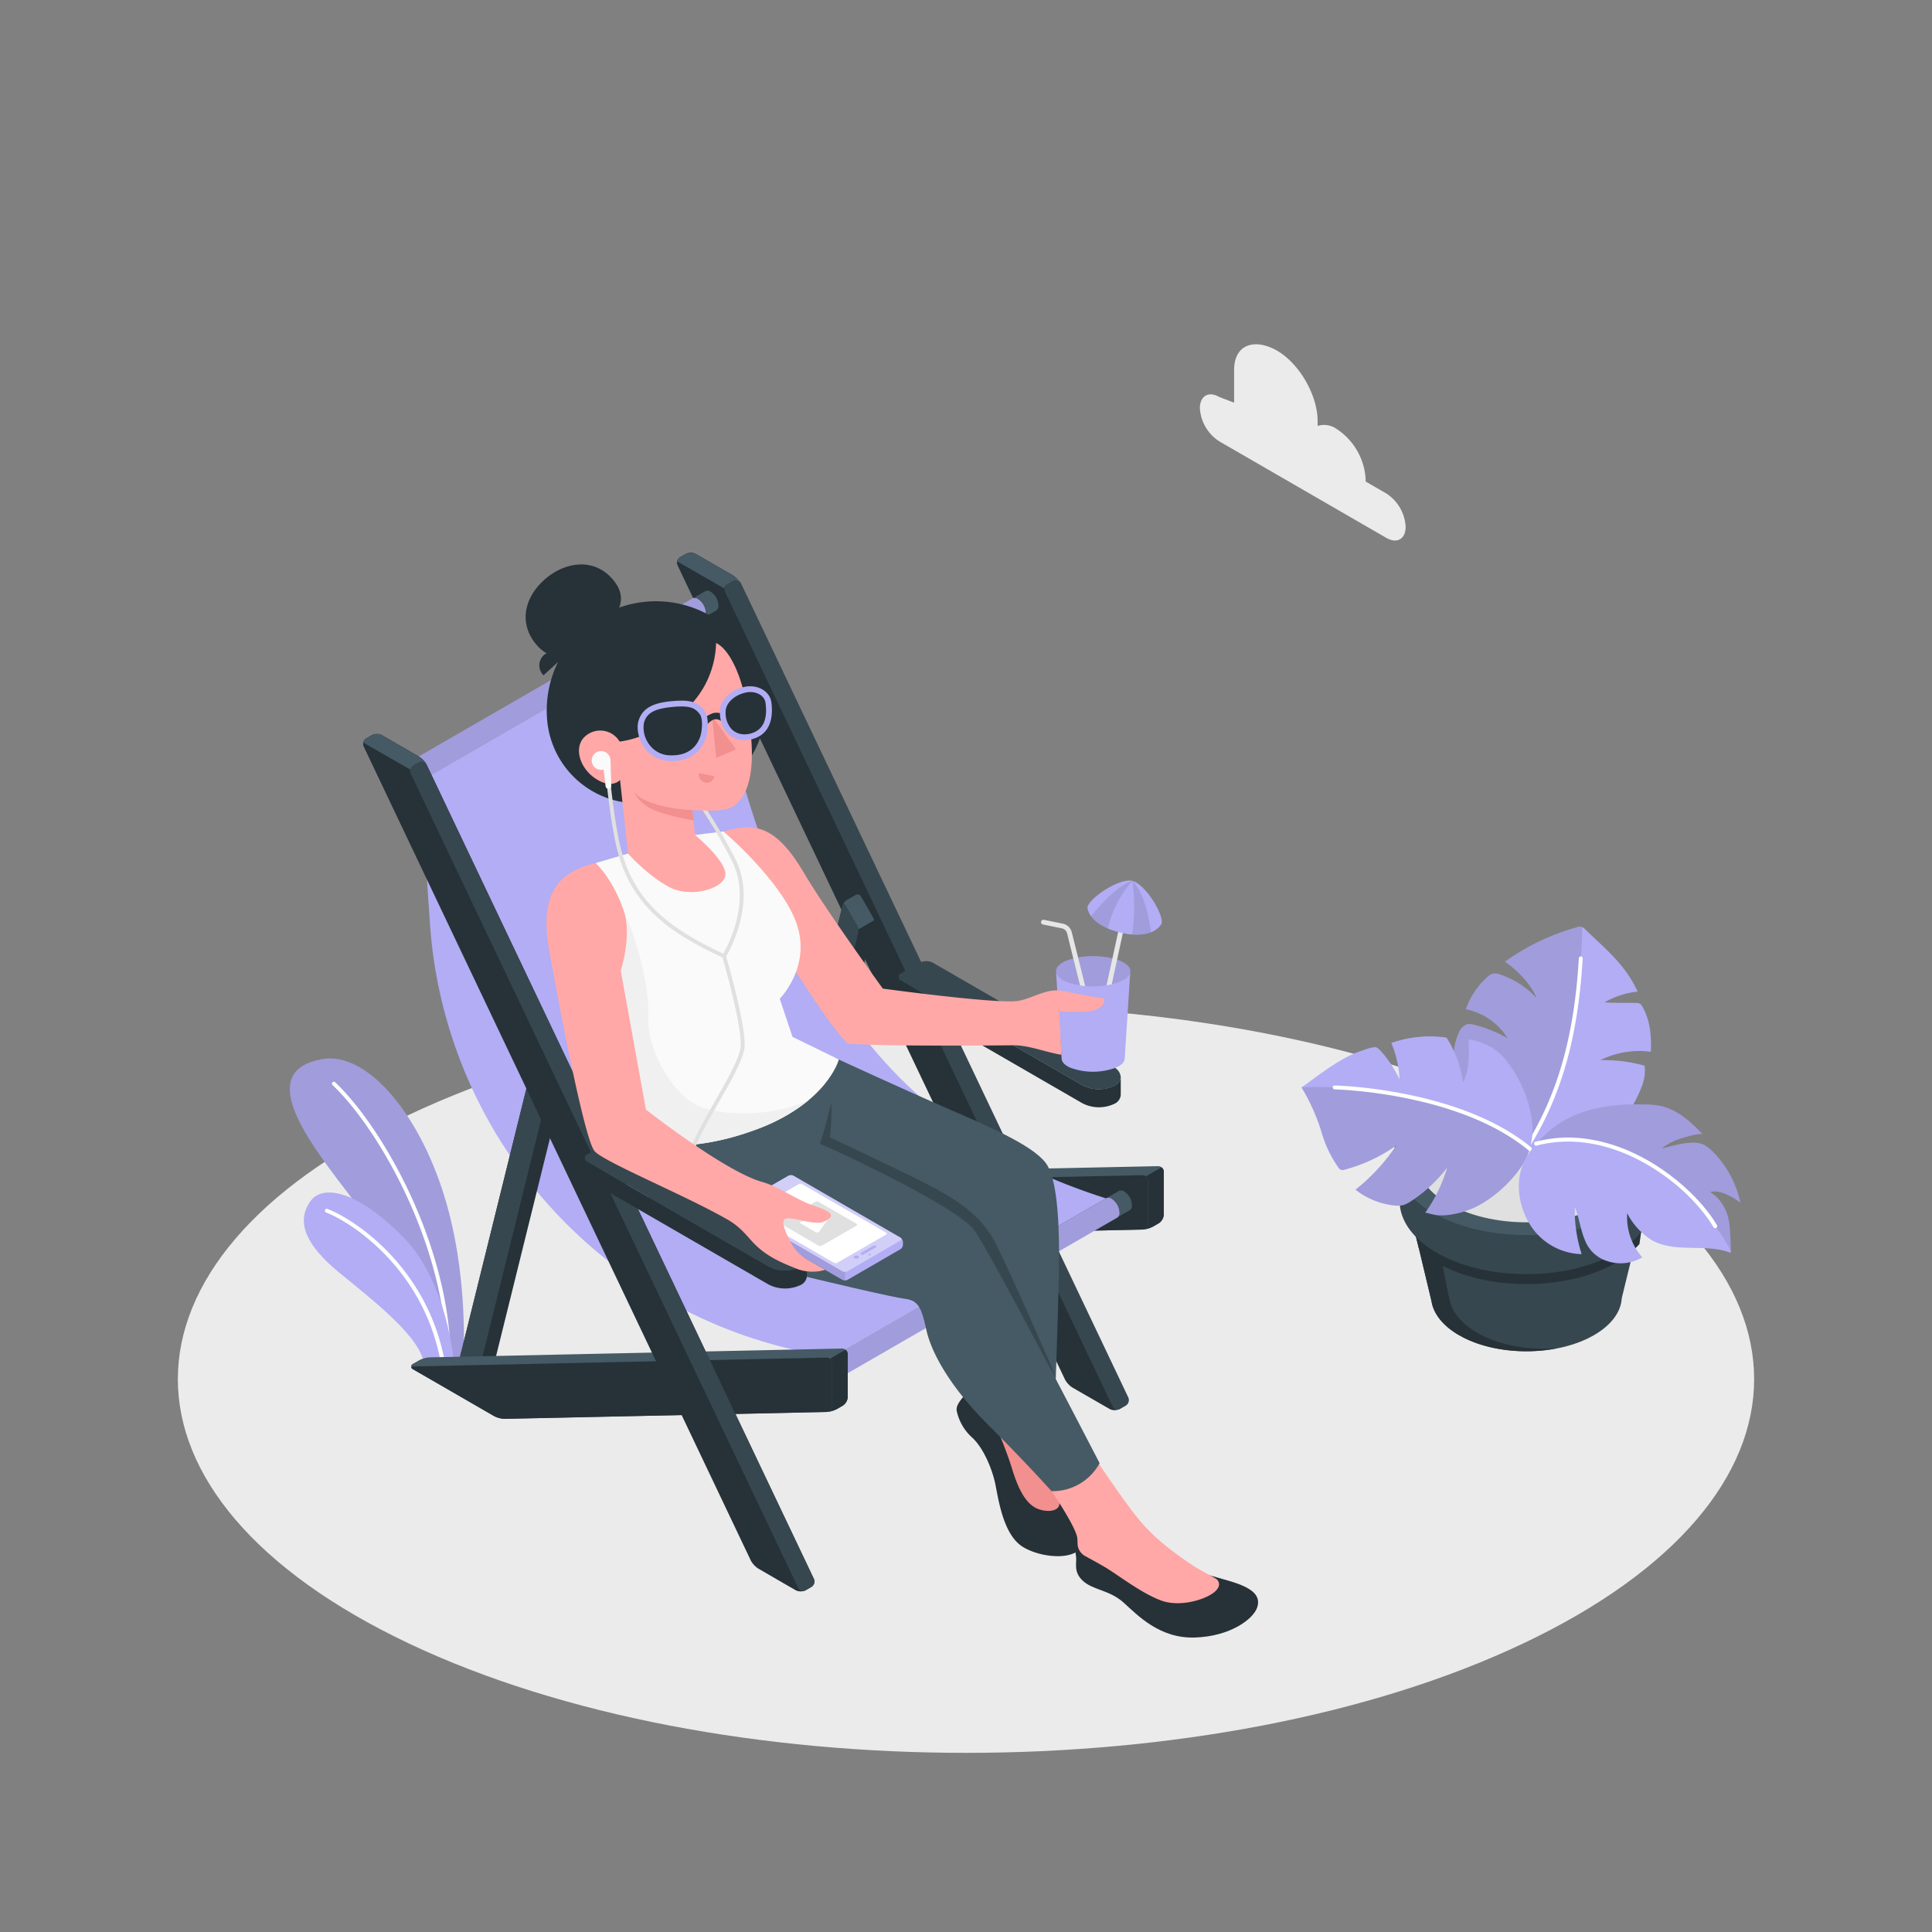 <svg xmlns="http://www.w3.org/2000/svg" viewBox="0 0 500 500">
    <rect x="0" y="0" width="500" height="500" fill="#808080" stroke="none"/>
    <g id="freepik--Floor--inject-118">
        <path
            d="M105.77,425.31c79.66,37.77,208.8,37.77,288.46,0s79.65-99,0-136.76-208.8-37.76-288.46,0S26.12,387.55,105.77,425.31Z"
            style="fill:#ebebeb"></path>
    </g>
    <g id="freepik--Plants--inject-118">
        <g id="freepik--Plant--inject-118">
            <path
                d="M119.67,356.22s2.27-22.14-4.06-44.56-20.31-39.87-32.5-37.52C66.7,277.3,78.54,293.82,89.47,308c12.43,16.13,21.08,39.43,20.78,44.29Z"
                style="fill:#B2ADF4"></path>
            <path
                d="M119.67,356.22s2.27-22.14-4.06-44.56-20.31-39.87-32.5-37.52C66.7,277.3,78.54,293.82,89.47,308c12.43,16.13,21.08,39.43,20.78,44.29Z"
                style="opacity:0.1"></path>
            <path
                d="M116.13,351.94a.5.5,0,0,1-.5-.5c-.39-29.55-17.88-59.61-29.58-70.63a.5.5,0,0,1,0-.71.49.49,0,0,1,.7,0c11.83,11.14,29.51,41.51,29.9,71.35a.51.51,0,0,1-.5.51Z"
                style="fill:#fff"></path>
            <path
                d="M117.85,356s-1.07-23.41-13.65-36-21-13.23-23.88-9.1c-3.83,5.4-1,11.43,7.22,18.24s22.19,17.32,22.18,24.45Z"
                style="fill:#B2ADF4"></path>
            <path
                d="M114.94,355.29a.51.51,0,0,1-.5-.43c-3.6-25.46-22.91-38.27-30-41.05a.5.5,0,1,1,.36-.93c7.29,2.84,27,15.9,30.68,41.84a.5.5,0,0,1-.42.57Z"
                style="fill:#fff"></path>
        </g>
        <g id="freepik--Pot--inject-118">
            <g id="freepik--pot--inject-118">
                <path
                    d="M426.06,310h-62l6.41,26.71h0c.49,3.22,2.86,6.36,7.13,8.83,9.64,5.56,25.28,5.56,34.92,0,4.59-2.66,7-6.1,7.19-9.57Z"
                    style="fill:#37474f"></path>
                <path
                    d="M419.43,316.42c-13.46,7.77-35.29,7.77-48.75,0a24.71,24.71,0,0,1-6.45-5.17L367.17,323a14.55,14.55,0,0,0,4.66,3.77c12.83,7.4,33.62,7.4,46.45,0a24.07,24.07,0,0,0,6-4.8l1.57-10.73A25,25,0,0,1,419.43,316.42Z"
                    style="fill:#263238"></path>
                <path
                    d="M370.46,336.71h0c.49,3.22,2.86,6.36,7.13,8.83,6.89,4,16.83,5.1,25.47,3.39-15.5,1.18-26.13-5.59-27.72-11.83s-3.63-19.5-3.63-19.5l1.72-6.93L373,310h-8.9Z"
                    style="fill:#263238"></path>
                <path
                    d="M429.28,302.1a13,13,0,0,1-2.07,4.82,22.9,22.9,0,0,1-7.78,6.91c-13.46,7.77-35.29,7.77-48.75,0a22.9,22.9,0,0,1-7.78-6.91,13.15,13.15,0,0,1-2.06-4.82h0c-1.2-5.84,2.09-11.93,9.85-16.41,13.46-7.78,35.29-7.78,48.75,0C427.19,290.17,430.48,296.26,429.28,302.1Z"
                    style="fill:#455a64"></path>
                <path
                    d="M427.21,306.92a22.9,22.9,0,0,1-7.78,6.91c-13.46,7.77-35.29,7.77-48.75,0a22.9,22.9,0,0,1-7.78-6.91,13.15,13.15,0,0,1-2.06-4.82h0l1.53,10.51c.7,4.23,3.85,8.35,9.47,11.59,12.83,7.4,33.62,7.4,46.45,0,5.54-3.2,8.69-7.27,9.44-11.44l.08-.54,1.48-10.12A13,13,0,0,1,427.21,306.92Z"
                    style="fill:#37474f"></path>
                <path
                    d="M415.37,288c-11.22-6.48-29.41-6.48-40.62,0-6.35,3.67-9.1,8.62-8.27,13.4.64,3.67,3.4,7.24,8.27,10.05,11.21,6.48,29.4,6.48,40.62,0,4.86-2.81,7.62-6.38,8.26-10C424.47,296.65,421.72,291.7,415.37,288Z"
                    style="fill:#37474f"></path>
                <path
                    d="M368.38,305.87a19.23,19.23,0,0,0,6.37,5.61c11.21,6.48,29.4,6.48,40.62,0a19.23,19.23,0,0,0,6.37-5.61c-.08-3.88-2.68-7.74-7.81-10.71-10.42-6-27.32-6-37.74,0C371.06,298.13,368.46,302,368.38,305.87Z"
                    style="fill:#e0e0e0"></path>
            </g>
            <path
                d="M423.12,285.06a25.91,25.91,0,0,1-7.44,8.92,21.39,21.39,0,0,1-6.58,3.29c-2.55.75-4.87.56-7.46.69a22.54,22.54,0,0,1-10.51-1.82c-1.49-.68-2.51-1.81-3.9-2.63a24.33,24.33,0,0,1-4.41-3.2c-3-2.87-4.74-7.06-5.83-11s-1.21-8.34.61-12.12a3.57,3.57,0,0,1,2.09-2.11,3.81,3.81,0,0,1,1.83.14,34.85,34.85,0,0,1,8.67,3.49,16.59,16.59,0,0,0-10.84-7.51,19.89,19.89,0,0,1,5.56-8.33,3.47,3.47,0,0,1,1.5-.9,3.41,3.41,0,0,1,1.58.15,22.78,22.78,0,0,1,9.71,6.21c-1.6-3.83-4.85-7-8.2-9.47A59.69,59.69,0,0,1,408,240a1.79,1.79,0,0,1,2.22.49c5.58,5.4,10.33,9.08,13.6,16.13a22.22,22.22,0,0,0-8.54,2.77c2.67.25,5.46.07,8.16.18a2,2,0,0,1,1,.2,2,2,0,0,1,.62.75c2,3.5,2.38,7.67,2.17,11.67a22.81,22.81,0,0,0-13.08,2.19,38.15,38.15,0,0,1,11.49,1.43,11.49,11.49,0,0,1-.9,5.74A30.44,30.44,0,0,1,423.12,285.06Z"
                style="fill:#B2ADF4"></path>
            <path
                d="M409.43,239.88A2.37,2.37,0,0,0,408,240a59.69,59.69,0,0,0-18.49,8.87c3.35,2.45,6.6,5.64,8.2,9.47a22.78,22.78,0,0,0-9.71-6.21,3.41,3.41,0,0,0-1.58-.15,3.47,3.47,0,0,0-1.5.9,19.89,19.89,0,0,0-5.56,8.33,16.59,16.59,0,0,1,10.84,7.51,34.85,34.85,0,0,0-8.67-3.49,3.81,3.81,0,0,0-1.83-.14,3.57,3.57,0,0,0-2.09,2.11c-1.82,3.78-1.7,8.15-.61,12.12s2.8,8.16,5.83,11a24.33,24.33,0,0,0,4.41,3.2c1.39.82,2.41,1.95,3.9,2.63a19.69,19.69,0,0,0,3.75,1.26C407.19,280,409.79,245.47,409.43,239.88Z"
                style="opacity:0.1"></path>
            <path
                d="M394.88,297.9a.51.51,0,0,1-.43-.77C403,283.64,407.4,268.48,408.6,248a.49.49,0,0,1,.53-.47.5.5,0,0,1,.47.53c-1.22,20.68-5.63,36-14.3,49.63A.51.51,0,0,1,394.88,297.9Z"
                style="fill:#fff"></path>
            <path
                d="M380.69,312.9a21.39,21.39,0,0,1-4.84,1.37,15.43,15.43,0,0,1-4,.22c-.33,0-3-.7-3-.65a38.71,38.71,0,0,0,5.67-11.66,37.18,37.18,0,0,1-9.46,8.75,7.11,7.11,0,0,1-1.89.94,6.51,6.51,0,0,1-2.37.1,19.62,19.62,0,0,1-10-4.08,50.12,50.12,0,0,0,10.55-11.44A41,41,0,0,1,348,302.7a1.66,1.66,0,0,1-1,.05,1.7,1.7,0,0,1-.68-.65,30.17,30.17,0,0,1-4.13-8.43,51.51,51.51,0,0,0-5.38-12.24c4.84-3.38,10.27-7.89,15.92-9.61a11.64,11.64,0,0,1,3.13-.82c.73,0,1.51,1,2.58,2.27a32.78,32.78,0,0,1,3.77,6.05,28,28,0,0,0-2.14-9.4,30,30,0,0,1,14.29-1.39,28.59,28.59,0,0,1,4.28,11.6c1.7-3.37,1.58-7.34,1.41-11.11a14.66,14.66,0,0,1,9.91,5.57,33.47,33.47,0,0,1,5.39,10.3,28,28,0,0,1,1.19,5.84,17.24,17.24,0,0,1-3.19,11.71,33.38,33.38,0,0,1-9.76,9A24.05,24.05,0,0,1,380.69,312.9Z"
                style="fill:#B2ADF4"></path>
            <path
                d="M346.39,302.1a1.7,1.7,0,0,0,.68.65,1.66,1.66,0,0,0,1-.05,41,41,0,0,0,13.26-6.25,50.12,50.12,0,0,1-10.55,11.44,19.62,19.62,0,0,0,10,4.08,6.51,6.51,0,0,0,2.37-.1,7.11,7.11,0,0,0,1.89-.94,37.18,37.18,0,0,0,9.46-8.75,38.71,38.71,0,0,1-5.67,11.66s2.7.62,3,.65a15.43,15.43,0,0,0,4-.22,21.39,21.39,0,0,0,4.84-1.37,24.05,24.05,0,0,0,3-1.46,33.38,33.38,0,0,0,9.76-9,16.75,16.75,0,0,0,2.51-5.1c-15.25-13.54-46.16-16.69-59.05-15.91a51.51,51.51,0,0,1,5.38,12.24A30.17,30.17,0,0,0,346.39,302.1Z"
                style="opacity:0.1"></path>
            <path
                d="M395.93,297.84a.54.54,0,0,1-.32-.11c-17.86-14.81-48.91-15.77-50.22-15.8a.52.52,0,0,1-.49-.51.5.5,0,0,1,.52-.49c1.32,0,32.71,1,50.83,16a.5.5,0,0,1-.32.88Z"
                style="fill:#fff"></path>
            <path
                d="M447.94,324.24a67.43,67.43,0,0,0-.4-7.64,11.91,11.91,0,0,0-3.22-6.78,15,15,0,0,0-1.68-1.29c2.23-.85,6.12,1.4,7.77,2.74a26.51,26.51,0,0,0-7.08-13.18,11.77,11.77,0,0,0-2.34-1.82,6.58,6.58,0,0,0-2.59-.55c-3,0-5.47.86-8.38,1.51a14.84,14.84,0,0,1,4.7-2.49c.81-.25,5.37-1.75,6-1.09-3.09-3.34-6.7-6.57-11.16-7.47a22.59,22.59,0,0,0-4.11-.35c-10.65-.24-20.53,1.64-27.71,10.08a25.65,25.65,0,0,0-2.65,3.49c-3.34,5.61-2.26,12.93,1.29,18.17a16.26,16.26,0,0,0,12.95,7,36.74,36.74,0,0,1-1.77-12.15c1,2.17,1.46,5.82,2.61,8.51a9,9,0,0,0,5.85,5.46,10.84,10.84,0,0,0,9-1A15.65,15.65,0,0,1,421.12,314a17.8,17.8,0,0,0,6.44,7C433.64,324.37,441.48,321.72,447.94,324.24Z"
                style="fill:#B2ADF4"></path>
            <path
                d="M450.41,311.27a26.51,26.51,0,0,0-7.08-13.18,11.37,11.37,0,0,0-2.34-1.82,6.37,6.37,0,0,0-2.59-.55c-3,0-5.47.86-8.38,1.51a14.84,14.84,0,0,1,4.7-2.49c.81-.25,5.37-1.75,6-1.09-3.09-3.34-6.7-6.57-11.16-7.47a22.59,22.59,0,0,0-4.11-.35c-10.65-.24-20.53,1.64-27.71,10.08,3.31-1.84,15.9-4.69,32.9,8.37,10.33,7.94,15.16,15.15,17.36,19.59,0-1.43-.33-6.65-.45-7.27a11.91,11.91,0,0,0-3.22-6.78,15,15,0,0,0-1.68-1.29C444.87,307.68,448.76,309.93,450.41,311.27Z"
                style="opacity:0.1"></path>
            <path
                d="M443.88,317.85a.54.54,0,0,1-.46-.27c-5.73-9.92-25-26.31-45.56-21.15a.54.54,0,1,1-.26-1c21.14-5.3,40.87,11.49,46.74,21.66a.52.52,0,0,1-.19.72A.56.56,0,0,1,443.88,317.85Z"
                style="fill:#fff"></path>
        </g>
    </g>
    <g id="freepik--Character--inject-118">
        <g id="freepik--character--inject-118">
            <path
                d="M287.15,364.64l-9.59-5.53a5.73,5.73,0,0,1-1.95-2.11L175.35,146.3a1.66,1.66,0,0,1,.66-2.11l1.46-.84a2.84,2.84,0,0,1,2.6,0l9.59,5.53A5.78,5.78,0,0,1,191.6,151l100.26,210.7a1.65,1.65,0,0,1-.65,2.11l-1.47.84A2.82,2.82,0,0,1,287.15,364.64Z"
                style="fill:#263238"></path>
            <path
                d="M189.79,150.29l-1.46.85a1.63,1.63,0,0,0-.65,2.1L287.94,364a1.35,1.35,0,0,0,1.94.6l1.47-.84a1.66,1.66,0,0,0,.65-2.11L191.74,150.9A1.37,1.37,0,0,0,189.79,150.29Z"
                style="fill:#37474f"></path>
            <path
                d="M191.5,150.81a1.37,1.37,0,0,0-1.84-.43l-1.47.85a1.62,1.62,0,0,0-.76,1.05l-12.19-7a1.64,1.64,0,0,1,.77-1.05l1.46-.84a2.84,2.84,0,0,1,2.6,0l9.59,5.53A5.87,5.87,0,0,1,191.5,150.81Z"
                style="fill:#455a64"></path>
            <path d="M290.05,278.62v.07a.17.17,0,0,0,0-.07Z" style="fill:#263238"></path>
            <path
                d="M290.05,278.71v4.67a2.75,2.75,0,0,1-1.6,2.26,9.32,9.32,0,0,1-8.4-.16l-46.74-27a1.2,1.2,0,0,1-.72-1v-4.68h0a1.21,1.21,0,0,0,.71,1l46.74,27a9.32,9.32,0,0,0,8.4.16A2.75,2.75,0,0,0,290.05,278.71Z"
                style="fill:#263238"></path>
            <path
                d="M288.45,281a9.32,9.32,0,0,1-8.4-.16l-46.74-27a1.05,1.05,0,0,1,0-2l4.66-2.69a3.83,3.83,0,0,1,3.46,0l46.75,27a3.15,3.15,0,0,1,1.87,2.59A2.75,2.75,0,0,1,288.45,281Z"
                style="fill:#37474f"></path>
            <path
                d="M205.45,311.77l2.33-1.34a2.69,2.69,0,0,0,1.1-1.47l17.29-69.84a2.92,2.92,0,0,0-.26-1.84l-3.06-5.3a1,1,0,0,0-1.37-.37L219.15,233a2.75,2.75,0,0,0-1.11,1.48l-18.3,73.95a1.42,1.42,0,0,0,.63,1.47l3.34,1.92A1.91,1.91,0,0,0,205.45,311.77Z"
                style="fill:#263238"></path>
            <path
                d="M226.19,238.18l-4.06,2.36a2.55,2.55,0,0,0-.28-.92l-3.06-5.3c-.24-.41-.52-.43-.68-.1a2.78,2.78,0,0,1,1-1.27l2.33-1.34a1,1,0,0,1,1.37.36l3.06,5.31A2.44,2.44,0,0,1,226.19,238.18Z"
                style="fill:#455a64"></path>
            <path
                d="M218.78,234.32l3.07,5.3a2.85,2.85,0,0,1,.25,1.84L204.82,311.3a.71.71,0,0,1-1.11.47l-3.34-1.92a1.42,1.42,0,0,1-.63-1.47L218,234.43C218.18,233.89,218.51,233.84,218.78,234.32Z"
                style="fill:#37474f"></path>
            <path
                d="M299.69,301.8c-12.17.25-94.51,2-106.67,2.28a6.87,6.87,0,0,0-2.8.78l-1.47.84c-.72.42-.72,1.09,0,1.5l20.9,12.07a6.36,6.36,0,0,0,2.8.72l83.18-1.78a7,7,0,0,0,2.8-.78l1.46-.85a2.86,2.86,0,0,0,1.3-2.25V303.26A1.46,1.46,0,0,0,299.69,301.8Z"
                style="fill:#455a64"></path>
            <path
                d="M297.13,316.68V305.61a1.46,1.46,0,0,0-1.5-1.47L189,306.42c-.83,0-.92.37-.2.78l20.9,12.07a6.36,6.36,0,0,0,2.8.72l83.18-1.78A1.54,1.54,0,0,0,297.13,316.68Z"
                style="fill:#263238"></path>
            <path
                d="M301.19,303.26v11.07a2.86,2.86,0,0,1-1.3,2.25l-1.46.85a7,7,0,0,1-2.8.78,1.54,1.54,0,0,0,1.5-1.53V305.61a1.46,1.46,0,0,0-.58-1.17l4.06-2.34A1.44,1.44,0,0,1,301.19,303.26Z"
                style="fill:#263238"></path>
            <path d="M289.12,315.1h0Z" style="fill:#fafafa"></path>
            <path
                d="M292.36,313.21h0l-3.24,1.87a1.44,1.44,0,0,0,.59-1.32,4.59,4.59,0,0,0-2-3.52,1.52,1.52,0,0,0-1.29-.22l3.1-1.79a1.42,1.42,0,0,1,1.44.13,4.51,4.51,0,0,1,2,3.52A1.4,1.4,0,0,1,292.36,313.21Z"
                style="fill:#455a64"></path>
            <path
                d="M289.72,313.77a4.59,4.59,0,0,0-2-3.52,1.52,1.52,0,0,0-1.29-.22l-.27.15h0l-73.79,42.6,2.86,5,73.93-42.67A1.45,1.45,0,0,0,289.72,313.77Z"
                style="fill:#B2ADF4"></path>
            <path
                d="M289.72,313.77a4.59,4.59,0,0,0-2-3.52,1.52,1.52,0,0,0-1.29-.22l-.27.15h0l-73.79,42.6,2.86,5,73.93-42.67A1.45,1.45,0,0,0,289.72,313.77Z"
                style="opacity:0.1"></path>
            <path
                d="M213.76,352.94a4.47,4.47,0,0,1,2,3.51c0,1.3-.91,1.82-2,1.18a4.51,4.51,0,0,1-2-3.52C211.73,352.81,212.64,352.29,213.76,352.94Z"
                style="fill:#e0e0e0"></path>
            <path
                d="M180.67,155a1.52,1.52,0,0,0-1.29-.22l-.27.15h0l-73.79,42.6,2.86,5,73.93-42.68a1.43,1.43,0,0,0,.6-1.32A4.59,4.59,0,0,0,180.67,155Z"
                style="fill:#B2ADF4"></path>
            <path
                d="M180.67,155a1.52,1.52,0,0,0-1.29-.22l-.27.15h0l-73.79,42.6,2.86,5,73.93-42.68a1.43,1.43,0,0,0,.6-1.32A4.59,4.59,0,0,0,180.67,155Z"
                style="opacity:0.1"></path>
            <path
                d="M185.34,158h0l-3.24,1.86a1.42,1.42,0,0,0,.59-1.31,4.59,4.59,0,0,0-2-3.52,1.52,1.52,0,0,0-1.29-.22l3.1-1.79a1.42,1.42,0,0,1,1.44.13,4.51,4.51,0,0,1,2,3.52A1.4,1.4,0,0,1,185.34,158Z"
                style="fill:#455a64"></path>
            <path
                d="M215.26,351.14h0a121.66,121.66,0,0,1-104-112.25l-2.49-36.71,73.36-42.35,7.52,33.11c17.37,65.39,43.69,100.3,96.58,117.2h0Z"
                style="fill:#B2ADF4"></path>
            <path
                d="M289.69,248.58a20.78,20.78,0,0,0-13.62,0c-1.87.77-2.79,1.78-2.78,2.8h0l1.46,22.7h0c.09.83.86,1.65,2.34,2.28a17.12,17.12,0,0,0,11.56,0c1.52-.63,2.32-1.45,2.41-2.28h0l1.47-22.72C292.57,250.35,291.61,249.35,289.69,248.58Z"
                style="fill:#B2ADF4"></path>
            <g style="opacity:0.1">
                <path
                    d="M289.69,248.58a20.78,20.78,0,0,0-13.62,0c-3.7,1.53-3.7,4,0,5.55a20.78,20.78,0,0,0,13.62,0C293.52,252.6,293.52,250.11,289.69,248.58Z"></path>
            </g>
            <path
                d="M280.85,255.19c-.46,0-.9-.09-1.33-.16l-1.75-7-1.61-6.49a1.76,1.76,0,0,0-1.32-1.28l-4.92-1a.62.62,0,0,1-.49-.73.63.63,0,0,1,.74-.48l4.92,1a3,3,0,0,1,2.28,2.2l1.63,6.52Z"
                style="fill:#e6e6e6"></path>
            <path d="M292.65,232.07l-3.55,16.29-1.38,6.38q-.66.15-1.35.27l1.53-7,3.53-16.2Z"
                style="fill:#e6e6e6"></path>
            <path
                d="M300.64,239s-2,4.43-10.6,2.38-8.62-6.59-8.62-6.59c.54-2.48,8.34-7.62,11.62-6.83S301.18,236.53,300.64,239Z"
                style="fill:#B2ADF4"></path>
            <path
                d="M293,241.86a10.61,10.61,0,0,0,4.86-.55c-.33-2.88-1.46-9.75-4.77-13.35A51,51,0,0,1,293,241.86Z"
                style="opacity:0.1"></path>
            <path
                d="M282.36,237.13a10,10,0,0,0,4.33,3.16A28.91,28.91,0,0,1,293,228C288.88,229.24,284,235.16,282.36,237.13Z"
                style="opacity:0.1"></path>
            <path
                d="M187.23,215.21c7.8-2.26,13.35-2,20.84,10.7,5.85,9.92,20.4,29.94,20.4,29.94S258.93,260,263.66,259c4.07-.8,7.29-3.35,11.47-2.54,5.05,1,7.68,1.56,10.29,1.86.79.09.69,3.15-4.3,3.45a60.1,60.1,0,0,1-7,0l.59,11.2c-4-.61-8.41-2.49-12.47-2.45s-32.88.31-42.81-.41c-5.78-5.38-21-30.77-21-30.77Z"
                style="fill:#ffa8a7"></path>
            <path
                d="M249.25,361.54c-.88,1.09-1.88,2.35-1.65,3.6a12.9,12.9,0,0,0,4,6.91c2.9,2.65,5.1,8,5.91,11.67s1.94,13.15,7,16.48,16.64,4.25,16.06-2.68-16.5-32.39-16.5-32.39Z"
                style="fill:#263238"></path>
            <path
                d="M256,365.46a102.89,102.89,0,0,1,5.87,14.48c1.64,5.46,3.61,9.23,6.57,10.49s7.17.63,5.26-3-9.58-22.29-9.58-22.29Z"
                style="fill:#f28f8f"></path>
            <path
                d="M216.34,273.88s18.44,8.49,29.88,13.44,22.33,9.83,24.9,14.39c2.73,4.81,3.14,16.78,2.91,28.35s-1,32.4-1,32.4l-36.11-45.34-34-18.56Z"
                style="fill:#455a64"></path>
            <path
                d="M212.23,296l.81-2.48s19.51,9.18,26.31,12.64,14.11,7.77,17.9,14.85,16.06,35.4,16.06,35.4l-26-38.57Z"
                style="fill:#37474f"></path>
            <path
                d="M278.8,398.2c-.87.69-.56,3-.32,4.64s-.8,4,1.86,6.36,6.79,2.28,10.42,5.53,9.28,9.36,18.48,9.06S324.37,419,325.36,416s-1.08-5.1-7.45-6.92c-6.77-1.92-8.7-2.5-8.7-2.5Z"
                style="fill:#263238"></path>
            <path
                d="M283.77,377.92s7.1,10.63,11,15.36,9.19,8.8,14.85,12.43c1.24.79,3.91,2.14,4.92,2.78a1.73,1.73,0,0,1,.58,2.61c-1.34,2.35-9.17,5.13-14.62,3.11s-11.71-7.08-15.16-9c-1.73-1-3.36-1.87-4.56-2.54a3.74,3.74,0,0,1-1.91-3.17q0-.56-.06-1.32c-.15-2.75-6.67-12.29-6.67-12.29Z"
                style="fill:#ffa8a7"></path>
            <path
                d="M162.66,290.87c.86,9.15,1.75,14.22,7.25,22.16s17.66,12.24,31.87,15.72c11.76,2.88,29.05,6.94,32.44,7.38s4.24,2.17,5.51,8,6,14.61,15.84,24.45C266,379,272.13,385.91,272.13,385.91a13.83,13.83,0,0,0,12.45-7.24S257,325.26,252.26,318.54s-40-22.57-40-22.57,4.44-12.81,4.11-22.09Z"
                style="fill:#455a64"></path>
            <path
                d="M215.11,285.3A110.08,110.08,0,0,1,212.23,296l2.16,1A55.82,55.82,0,0,0,215.11,285.3Z"
                style="fill:#37474f"></path>
            <path
                d="M162.53,220.9l-8.4,2.46s6.59,6.8,6.22,20.74c-.26,9.88-2.38,10.89-7.11,14.08,0,12.45,9.83,36.56,9.83,36.56S175.27,300,196,292.2c18.22-6.87,21.09-18,21.09-18l-12-5.87-3.29-9.86s8.13-8.16,4.43-19.23-19-24.06-19-24.06l-7.34.9Z"
                style="fill:#fafafa"></path>
            <path
                d="M209.27,284.73c-9.18,4.35-23.67,4.43-29.8.83s-12-14.53-11.66-21.94-2.6-19.78-6.1-27l-1.93-.36a38.27,38.27,0,0,1,.57,7.81c-.26,9.88-2.38,10.89-7.11,14.08,0,12.45,9.83,36.56,9.83,36.56S175.27,300,196,292.2a45.7,45.7,0,0,0,13.27-7.47Z"
                style="fill:#f0f0f0"></path>
            <path d="M187.39,247.43s8.44-13.43,2.36-25.1A132.9,132.9,0,0,0,181.29,208"
                style="fill:none;stroke:#e0e0e0;stroke-miterlimit:10"></path>
            <path
                d="M177,206.76l-9.29,1A23.58,23.58,0,0,1,141.67,187h0a28.25,28.25,0,0,1,24.94-31.22h0a28.25,28.25,0,0,1,31.22,24.94h0A23.58,23.58,0,0,1,177,206.76Z"
                style="fill:#263238"></path>
            <path
                d="M158.62,150c4.65,5.47.83,10-4.65,14.61s-10.53,7.69-15.17,2.21-3.15-12.3,2.32-17S154,144.47,158.62,150Z"
                style="fill:#263238"></path>
            <path d="M146.13,169.77l-5.47,5a3.61,3.61,0,0,1,.08-5.23A3.91,3.91,0,0,1,146.13,169.77Z"
                style="fill:#263238"></path>
            <path
                d="M185.32,166.41c3.16,1.42,7.66,8.47,9.05,24.15,1.18,13.29-2.75,17-4.81,18.23s-6.27,1.07-10.39.85l.72,6.47s7.8,6.41,7.85,10.1-8.88,6.35-14.51,3.38-10.7-8.69-10.7-8.69l-2.06-19.05s-2.12,2.58-6.56-.5c-3.65-2.54-5.33-7.32-3-10.25a5.84,5.84,0,0,1,9.44.81s6.48-.49,14.54-6.17A24.27,24.27,0,0,0,185.32,166.41Z"
                style="fill:#ffa8a7"></path>
            <path d="M179.2,188.89a1.68,1.68,0,1,1-1.94-1.46A1.7,1.7,0,0,1,179.2,188.89Z"
                style="fill:#263238"></path>
            <path d="M180.9,200.07l4,.8a2,2,0,0,1-2.36,1.67A2.14,2.14,0,0,1,180.9,200.07Z"
                style="fill:#f28f8f"></path>
            <path d="M192.29,182.24l-3.63-2a2,2,0,0,1,2.74-.89A2.17,2.17,0,0,1,192.29,182.24Z"
                style="fill:#263238"></path>
            <path d="M192,186.24a1.69,1.69,0,0,1-1.37,2,1.74,1.74,0,1,1,1.37-2Z"
                style="fill:#263238"></path>
            <polygon points="184.26 185.29 185.37 196.17 190.47 193.94 184.26 185.29"
                style="fill:#f28f8f"></polygon>
            <path
                d="M179.17,209.64c-4.33-.08-13.38-1.62-15.13-4.93a9,9,0,0,0,3.57,4.08c2.87,2,11.86,3.51,11.86,3.51Z"
                style="fill:#f28f8f"></path>
            <path
                d="M186.77,186.73a2.21,2.21,0,0,0-1.86-.57c-1.07.23-2.6,2.08-2.6,2.08L181.2,187a6.88,6.88,0,0,1,3.39-2.45,3.7,3.7,0,0,1,2.72.41Z"
                style="fill:#263238"></path>
            <path
                d="M182.29,183.91c-1.85-2.4-3.92-2.91-8.79-2.42s-7.38,2-8.29,5.17,1.31,10,8.15,10.31c6.69.27,9.11-4.34,9.59-7.07C183.35,187.62,183.27,185.18,182.29,183.91Z"
                style="fill:#B2ADF4"></path>
            <path
                d="M173.93,195.48h-.51a6.76,6.76,0,0,1-5.41-2.82,7.32,7.32,0,0,1-1.36-5.58c.59-2.09,2-3.58,7-4.08a24.93,24.93,0,0,1,2.73-.17c2.69,0,3.7.68,4.72,2,.5.64.8,2.37.37,4.81-.17,1-1.33,5.84-7.54,5.84Z"
                style="fill:#263238"></path>
            <path
                d="M186.3,184.07c-.05-2.42,2.23-5.37,6.34-6.3,3.29-.73,6.59,1,7,4,.48,3.71-.13,8.17-4.88,9.5C190.55,192.44,186.2,190,186.3,184.07Z"
                style="fill:#B2ADF4"></path>
            <path
                d="M192.72,190.05a4.67,4.67,0,0,1-3.39-1.36,6.26,6.26,0,0,1-1.53-4.6c0-1.83,1.89-4.12,5.17-4.85a5.55,5.55,0,0,1,1.21-.14c1.72,0,3.7.9,3.95,2.86.56,4.36-.71,7-3.8,7.86A6,6,0,0,1,192.72,190.05Z"
                style="fill:#263238"></path>
            <path
                d="M157.32,200.83S158.45,213,160.26,220c3.78,14.63,14.1,21.41,27.13,27.44,0,0,5,17.09,4.82,23.21S178,295.1,178.78,300.31"
                style="fill:none;stroke:#e0e0e0;stroke-miterlimit:10"></path>
            <path
                d="M158,196.76h0a2.43,2.43,0,1,0-2.43,2.48,2.31,2.31,0,0,0,.64-.1l.52,4.35a.74.74,0,0,0,.8.65.74.74,0,0,0,.66-.76Z"
                style="fill:#fafafa"></path>
            <polygon
                points="121.91 363.05 125.97 360.7 146.28 278.62 142.22 271.58 138.16 273.93 117.85 356.01 121.91 363.05"
                style="fill:#263238"></polygon>
            <polygon points="138.16 273.93 142.22 280.96 121.91 363.05 117.85 356.01 138.16 273.93"
                style="fill:#37474f"></polygon>
            <path
                d="M217.9,349l-106.67,2.28a7,7,0,0,0-2.8.78l-1.47.85a.78.78,0,0,0,0,1.49l20.9,12.07a6.23,6.23,0,0,0,2.8.72l83.18-1.78a6.71,6.71,0,0,0,2.8-.78l1.46-.84a2.87,2.87,0,0,0,1.3-2.25V350.48A1.47,1.47,0,0,0,217.9,349Z"
                style="fill:#455a64"></path>
            <path
                d="M215.34,363.89V352.82a1.46,1.46,0,0,0-1.5-1.47l-106.68,2.28c-.83,0-.92.37-.2.78l20.9,12.07a6.23,6.23,0,0,0,2.8.72l83.18-1.78A1.53,1.53,0,0,0,215.34,363.89Z"
                style="fill:#263238"></path>
            <path
                d="M219.4,350.47v11.07a2.86,2.86,0,0,1-1.3,2.25l-1.46.85a7,7,0,0,1-2.8.78,1.54,1.54,0,0,0,1.5-1.53V352.82a1.46,1.46,0,0,0-.58-1.17l4.06-2.34A1.44,1.44,0,0,1,219.4,350.47Z"
                style="fill:#263238"></path>
            <path
                d="M205.91,411.55,196.33,406a5.7,5.7,0,0,1-2-2.1L94.12,193.2a1.66,1.66,0,0,1,.65-2.11l1.47-.84a2.9,2.9,0,0,1,2.6,0l9.58,5.54a5.62,5.62,0,0,1,2,2.1L210.63,408.6a1.65,1.65,0,0,1-.65,2.1l-1.47.85A2.9,2.9,0,0,1,205.91,411.55Z"
                style="fill:#263238"></path>
            <path
                d="M108.42,197.29l-1.46.84a1.64,1.64,0,0,0-.65,2.1L206.57,410.94a1.36,1.36,0,0,0,1.94.61l1.47-.85a1.65,1.65,0,0,0,.65-2.1L110.37,197.89A1.36,1.36,0,0,0,108.42,197.29Z"
                style="fill:#37474f"></path>
            <path
                d="M110.27,197.71a1.37,1.37,0,0,0-1.84-.43l-1.47.85a1.62,1.62,0,0,0-.76,1.05l-12.18-7a1.64,1.64,0,0,1,.76-1.06l1.46-.84a2.84,2.84,0,0,1,2.6,0l9.59,5.53A5.87,5.87,0,0,1,110.27,197.71Z"
                style="fill:#455a64"></path>
            <path d="M208.82,325.52v.07a.17.17,0,0,0,0-.07Z" style="fill:#263238"></path>
            <path
                d="M208.82,325.61v4.67a2.75,2.75,0,0,1-1.6,2.26,9.32,9.32,0,0,1-8.4-.16l-46.74-27a1.2,1.2,0,0,1-.72-1v-4.68h0a1.21,1.21,0,0,0,.71,1l46.74,27a9.32,9.32,0,0,0,8.4.16A2.75,2.75,0,0,0,208.82,325.61Z"
                style="fill:#263238"></path>
            <path
                d="M207.22,327.87a9.32,9.32,0,0,1-8.4-.16l-46.74-27a1.05,1.05,0,0,1,0-2l4.66-2.69a3.83,3.83,0,0,1,3.46,0L207,323a3.15,3.15,0,0,1,1.87,2.59A2.75,2.75,0,0,1,207.22,327.87Z"
                style="fill:#37474f"></path>
            <g id="freepik--Arm--inject-118">
                <path
                    d="M233.15,320.35l-.11-.07-27.66-16a1.5,1.5,0,0,0-1.37,0l-13.69,7.9-.1.07a1.53,1.53,0,0,0-.58,1.12v.65a1.52,1.52,0,0,0,.68,1.19l27.66,16a1.47,1.47,0,0,0,1.37,0L233,323.31a1.53,1.53,0,0,0,.69-1.19v-.65A1.57,1.57,0,0,0,233.15,320.35Z"
                    style="fill:#B2ADF4"></path>
                <path
                    d="M233,321.07,219.35,329a1.5,1.5,0,0,1-1.37,0l-27.66-16a.42.42,0,0,1,0-.79l13.69-7.9a1.5,1.5,0,0,1,1.37,0l27.66,16A.42.42,0,0,1,233,321.07Z"
                    style="fill:#fff;opacity:0.4"></path>
                <path
                    d="M200.64,309.51a2.14,2.14,0,0,1-1.91,0,.59.59,0,0,1,0-1.11,2.14,2.14,0,0,1,1.91,0A.59.59,0,0,1,200.64,309.51Z"
                    style="fill:#B2ADF4"></path>
                <g style="opacity:0.1">
                    <path
                        d="M190.32,315.24a1.53,1.53,0,0,1-.69-1.19v-.65a1.54,1.54,0,0,1,.59-1.12c-.27.22-.24.53.1.72L218,329a1.39,1.39,0,0,0,.68.16v2.24a1.4,1.4,0,0,1-.68-.17Z"></path>
                </g>
                <path
                    d="M216.63,326.83l12.7-7.33c.23-.13.23-.35-.05-.51l-21.75-12.56a.91.91,0,0,0-.77,0l-12.7,7.33a.26.26,0,0,0,0,.48l21.75,12.56A.91.91,0,0,0,216.63,326.83Z"
                    style="fill:#fff"></path>
                <path
                    d="M225.33,324.84a.51.51,0,0,1-.48,0c-.14-.07-.14-.2,0-.28a.57.57,0,0,1,.48,0C225.46,324.64,225.46,324.77,225.33,324.84Z"
                    style="fill:#B2ADF4"></path>
                <path
                    d="M222.13,325.6a1,1,0,0,1-1,0c-.27-.15-.27-.4,0-.56a1.08,1.08,0,0,1,1,0C222.4,325.2,222.4,325.45,222.13,325.6Z"
                    style="fill:#B2ADF4"></path>
                <path
                    d="M222.82,324.63c-.18-.1-.17-.28,0-.39l3.18-1.83a.75.75,0,0,1,.67,0c.18.11.17.28,0,.39l-3.19,1.84A.73.73,0,0,1,222.82,324.63Z"
                    style="fill:#B2ADF4"></path>
                <path
                    d="M221.66,317.21l-9,5.17a.85.85,0,0,1-.82,0L202,316.66c-.23-.13-.23-.34,0-.47l9-5.17a.85.85,0,0,1,.82,0l9.91,5.72C221.89,316.87,221.89,317.08,221.66,317.21Z"
                    style="fill:#e0e0e0"></path>
                <path
                    d="M207.21,316.62l3.93,2.28a.69.69,0,0,0,.89-.2l2.79-3.9c.2-.28.09-.44-.24-.36l-7.31,1.73C206.94,316.25,206.91,316.45,207.21,316.62Z"
                    style="fill:#fff"></path>
                <path
                    d="M154.13,223.36c-10.16,2.46-14.66,8.35-11.91,23.25,1.83,9.93,8.8,47.61,11.61,51.24,2.11,2.71,23.5,11.47,34.49,17.79,2.9,1.67,4.35,3.45,6.27,5.58,3.74,4.17,8.38,5.8,11.8,7.22a11.59,11.59,0,0,0,7.15.2l-4.73-2.73a10.67,10.67,0,0,1-4.05-4.19c-1.2-2.22-2.52-5.11-1.84-6,1.15-1.52,7.59,1.72,10.37.42s2.49-2.41-2.38-4-9.1-5-13.75-6.28c-9.61-2.73-30-18.71-30-18.71l-6.51-35.94s3-9.15.73-15.65C158.48,227.18,154.13,223.36,154.13,223.36Z"
                    style="fill:#ffa8a7"></path>
            </g>
        </g>
    </g>
    <g id="freepik--Clouds--inject-118">
        <g id="freepik--clouds--inject-118">
            <path
                d="M315.55,102.74l3.84,1.47V95.76c0-6.69,5.34-8.3,11.14-5h0C336.33,94.16,341,102.3,341,109v1.23a5.58,5.58,0,0,1,4.87.75h0a16.69,16.69,0,0,1,7.56,13.08v.56l5.35,3.09a11,11,0,0,1,5,8.62c0,3.17-2.23,4.46-5,2.87l-43.26-25a11,11,0,0,1-5-8.62C310.58,102.44,312.8,101.15,315.55,102.74Z"
                style="fill:#ebebeb"></path>
        </g>
    </g>
</svg>
